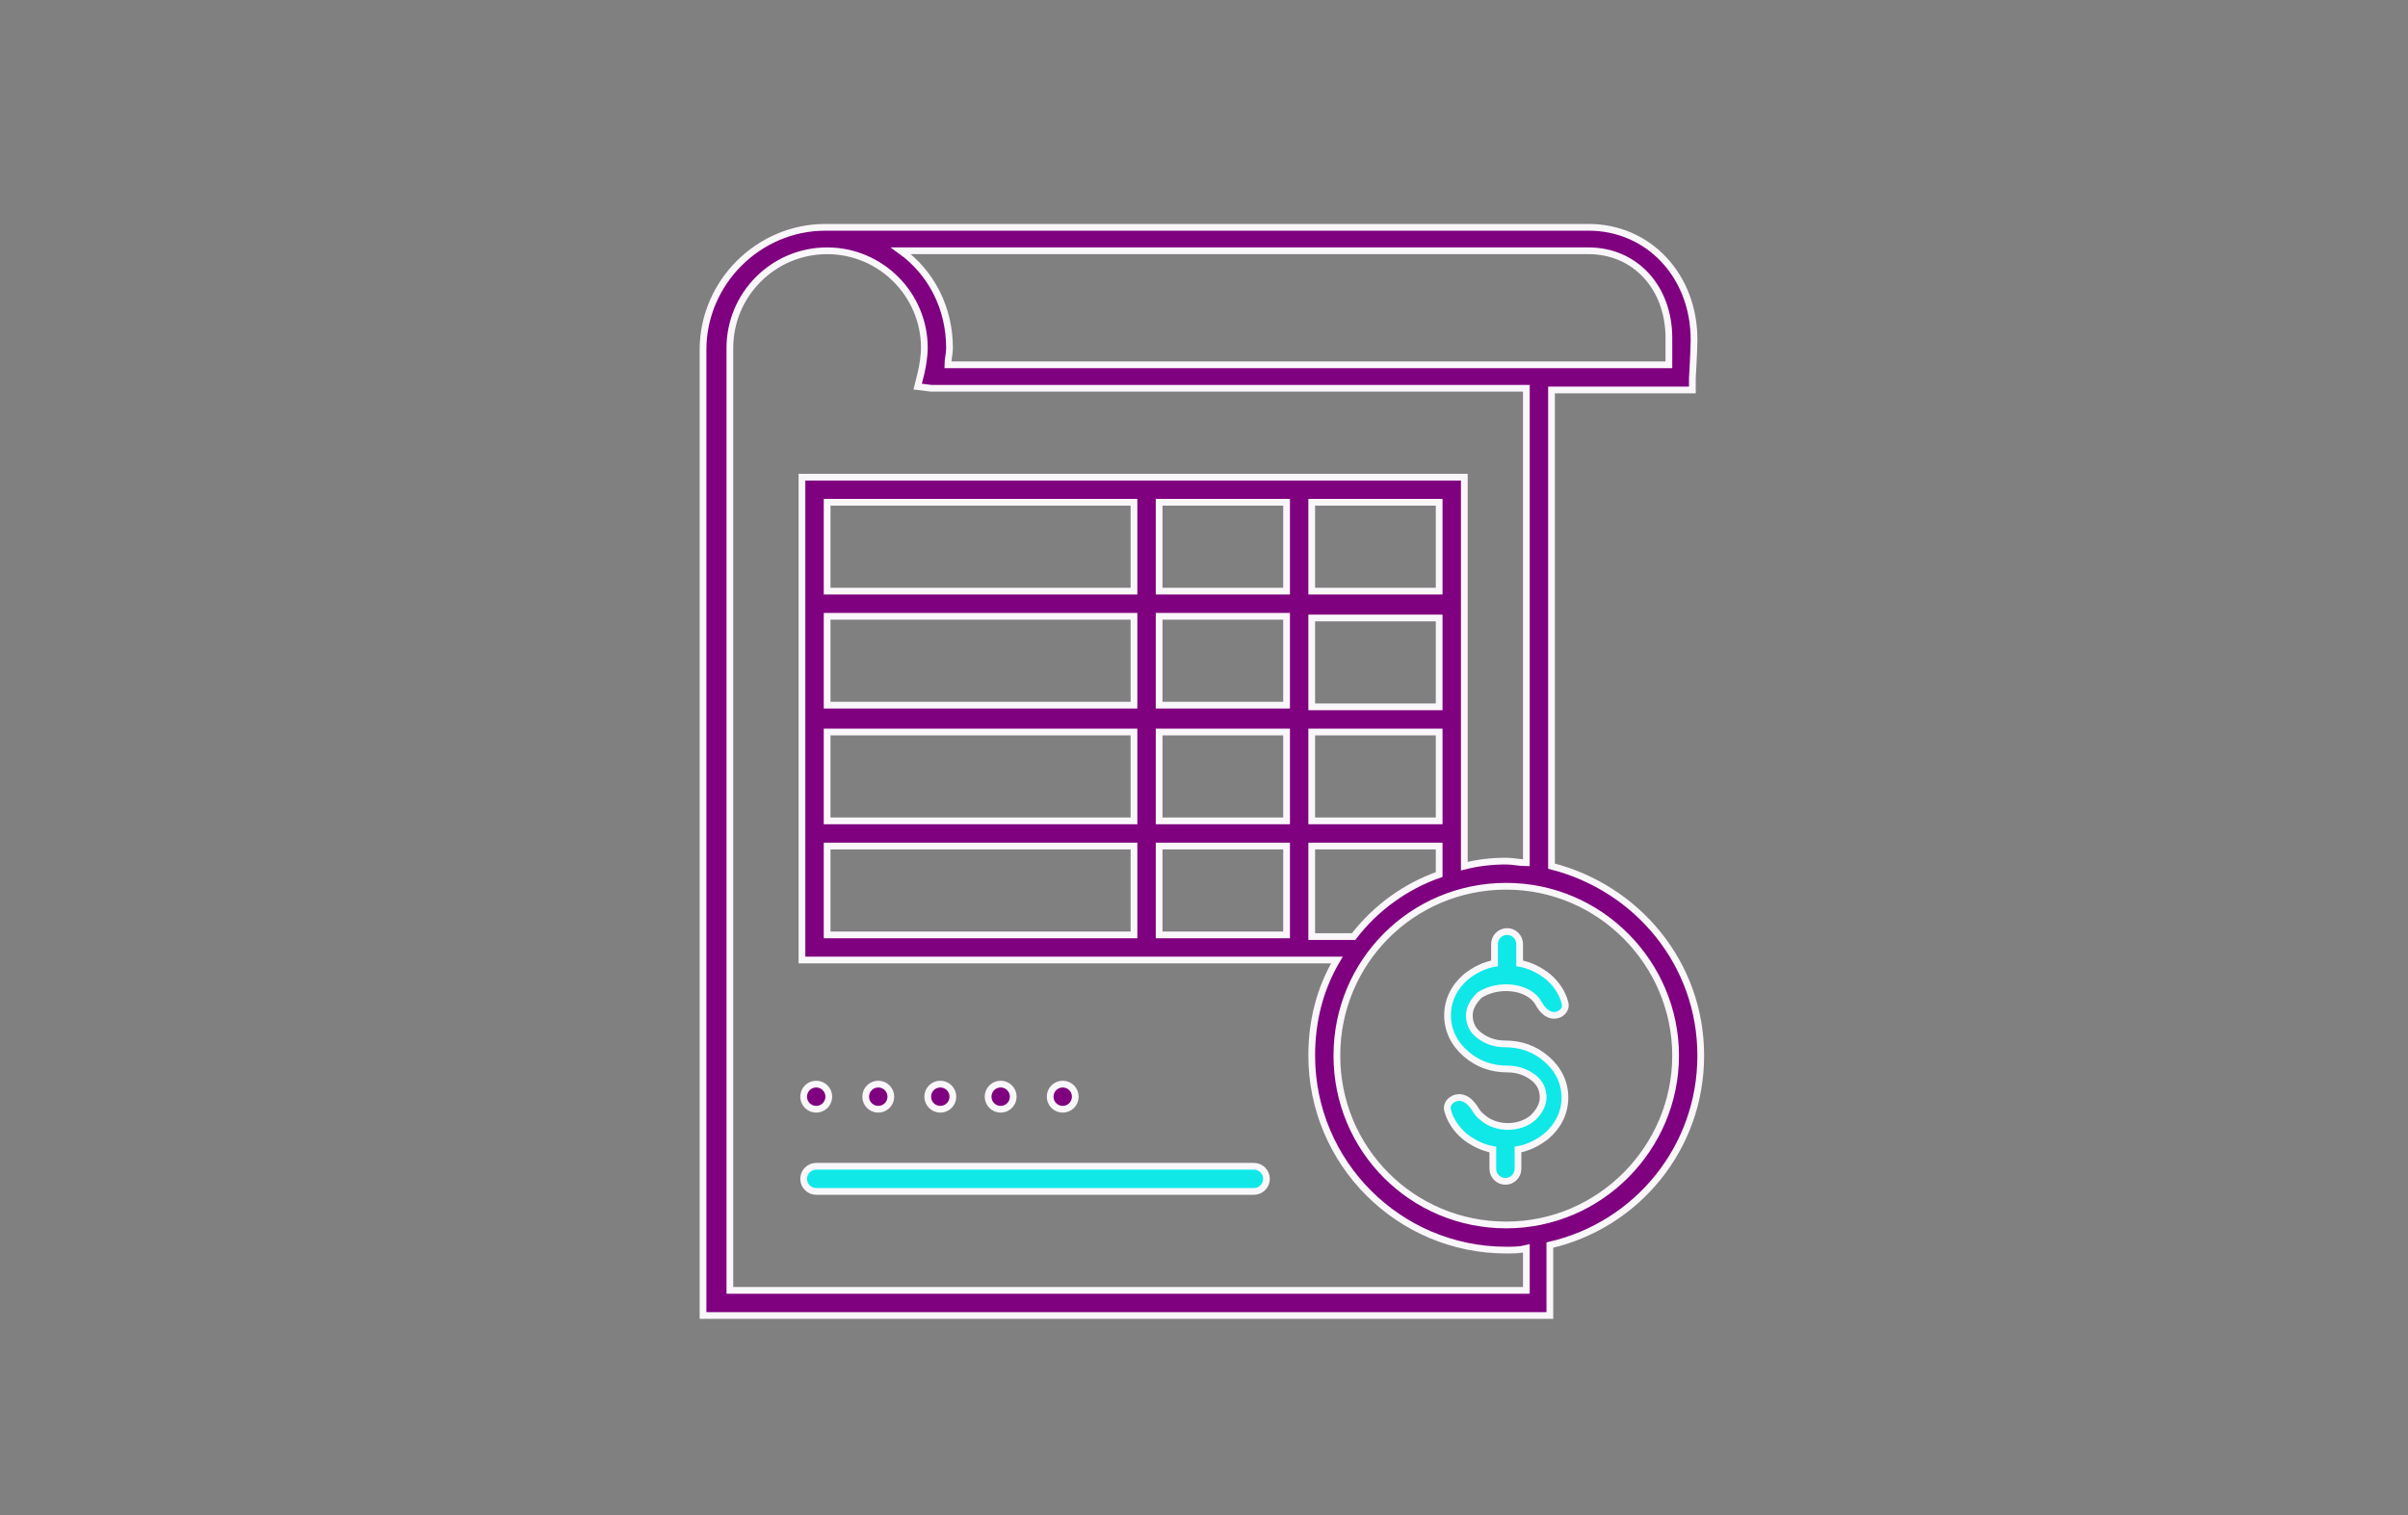 <svg width="286" height="180" viewBox="0 0 286 180" fill="none" xmlns="http://www.w3.org/2000/svg">
<rect x="0" y="0" width="286" height="180" fill="#808080" stroke="none"/>
<path d="M148.924 138.529H96.943C96.118 138.529 95.45 139.198 95.45 140.023C95.45 140.848 96.118 141.517 96.943 141.517H148.924C149.749 141.517 150.418 140.848 150.418 140.023C150.418 139.198 149.749 138.529 148.924 138.529Z" fill="#10E8E8" stroke="#FAF7FB" stroke-width="0.8"/>
<path d="M110.187 130.263C110.187 131.088 110.856 131.757 111.681 131.757C112.506 131.757 113.175 131.088 113.175 130.263C113.175 129.438 112.506 128.77 111.681 128.77C110.856 128.77 110.187 129.438 110.187 130.263Z" fill="#800180" stroke="#FAF7FB" stroke-width="0.8"/>
<path d="M117.357 130.263C117.357 131.088 118.026 131.757 118.851 131.757C119.676 131.757 120.345 131.088 120.345 130.263C120.345 129.438 119.676 128.77 118.851 128.77C118.026 128.77 117.357 129.438 117.357 130.263Z" fill="#800180" stroke="#FAF7FB" stroke-width="0.8"/>
<path d="M124.726 130.263C124.726 131.088 125.395 131.757 126.22 131.757C127.045 131.757 127.713 131.088 127.713 130.263C127.713 129.438 127.045 128.77 126.22 128.77C125.395 128.77 124.726 129.438 124.726 130.263Z" fill="#800180" stroke="#FAF7FB" stroke-width="0.8"/>
<path d="M102.819 130.263C102.819 131.088 103.487 131.757 104.312 131.757C105.137 131.757 105.806 131.088 105.806 130.263C105.806 129.438 105.137 128.77 104.312 128.77C103.487 128.77 102.819 129.438 102.819 130.263Z" fill="#800180" stroke="#FAF7FB" stroke-width="0.8"/>
<path d="M95.45 130.263C95.45 131.088 96.118 131.757 96.943 131.757C97.768 131.757 98.437 131.088 98.437 130.263C98.437 129.438 97.768 128.77 96.943 128.77C96.118 128.77 95.45 129.438 95.45 130.263Z" fill="#800180" stroke="#FAF7FB" stroke-width="0.8"/>
<path d="M181.885 118.215C182.252 118.49 182.535 118.808 182.733 119.168C183.13 119.891 183.749 120.604 184.574 120.604C185.398 120.604 186.088 119.925 185.878 119.127C185.565 117.937 184.874 116.879 183.876 116.024C182.881 115.227 181.686 114.63 180.491 114.431V112.14C180.491 111.315 179.822 110.646 178.997 110.646C178.172 110.646 177.503 111.315 177.503 112.14V114.431C176.308 114.63 175.113 115.227 174.118 116.024C172.724 117.219 171.927 118.812 171.927 120.604C171.927 122.397 172.724 123.99 174.118 125.185C175.512 126.38 177.105 126.978 179.097 126.978C180.292 126.978 181.287 127.376 182.084 127.973C182.881 128.571 183.279 129.367 183.279 130.363C183.279 131.16 182.881 131.957 182.084 132.753C180.491 134.147 177.703 134.147 176.109 132.753C175.772 132.5 175.505 132.211 175.311 131.886C174.859 131.131 174.201 130.363 173.321 130.363C172.441 130.363 171.704 131.09 171.943 131.937C172.267 133.088 172.948 134.112 173.918 134.944C174.914 135.741 176.109 136.338 177.304 136.537V138.828C177.304 139.653 177.973 140.321 178.798 140.321C179.623 140.321 180.292 139.653 180.292 138.828V136.537C181.487 136.338 182.682 135.741 183.677 134.944C185.071 133.749 185.868 132.156 185.868 130.363C185.868 128.571 185.071 126.978 183.677 125.783C182.283 124.588 180.69 123.99 178.698 123.99C177.503 123.99 176.508 123.592 175.711 122.994C174.914 122.397 174.516 121.6 174.516 120.604C174.516 119.808 174.914 119.011 175.711 118.215C177.503 117.02 180.292 117.02 181.885 118.215Z" fill="#10E8E8" stroke="#FAF7FB" stroke-width="0.8"/>
<path d="M202 125.385C202 114.431 194.432 105.469 184.275 102.88V46.319H201.004V44.924C201.004 44.924 201.203 41.539 201.203 40.344C201.203 32.776 195.826 27 188.656 27H182.881H99.831H98.238C98.238 27 98.238 27 98.039 27C90.072 27 83.5 33.572 83.5 41.539V156.255H184.076V147.89C194.432 145.5 202 136.339 202 125.385ZM198.216 40.145C198.216 40.742 198.216 42.136 198.216 43.331H112.577C112.577 42.734 112.776 41.937 112.776 41.34C112.776 36.56 110.586 32.377 107.001 29.788H188.656C194.233 29.788 198.216 34.17 198.216 40.145ZM181.287 153.267H86.687V41.34C86.687 34.966 91.865 29.788 98.238 29.788C104.611 29.788 109.789 34.966 109.789 41.34C109.789 42.136 109.59 43.53 109.391 44.327L108.992 45.92L110.586 46.119H181.287V102.482C180.491 102.482 179.694 102.282 178.897 102.282C177.105 102.282 175.512 102.482 173.918 102.88V56.675H95.25V114.033H158.782C156.791 117.418 155.795 121.203 155.795 125.385C155.795 138.131 166.151 148.487 178.897 148.487C179.694 148.487 180.491 148.487 181.287 148.288V153.267ZM160.774 111.245H155.795V100.49H170.931V103.876C166.948 105.27 163.363 107.859 160.774 111.245ZM98.238 100.49H134.684V111.045H98.238V100.49ZM98.238 86.947H134.684V97.502H98.238V86.947ZM98.238 73.205H134.684V83.76H98.238V73.205ZM170.931 70.218H155.795V59.662H170.931V70.218ZM170.931 83.96H155.795V73.404H170.931V83.96ZM170.931 97.502H155.795V86.947H170.931V97.502ZM137.671 86.947H152.808V97.502H137.671V86.947ZM137.671 73.205H152.808V83.76H137.671V73.205ZM152.808 70.218H137.671V59.662H152.808V70.218ZM134.684 70.218H98.238V59.662H134.684V70.218ZM137.671 100.49H152.808V111.045H137.671V100.49ZM178.897 145.5C167.745 145.5 158.782 136.538 158.782 125.385C158.782 114.232 167.745 105.27 178.897 105.27C190.05 105.27 199.013 114.431 199.013 125.385C199.013 136.339 190.05 145.5 178.897 145.5Z" fill="#800180" stroke="#FAF7FB" stroke-width="0.8"/>
</svg>
